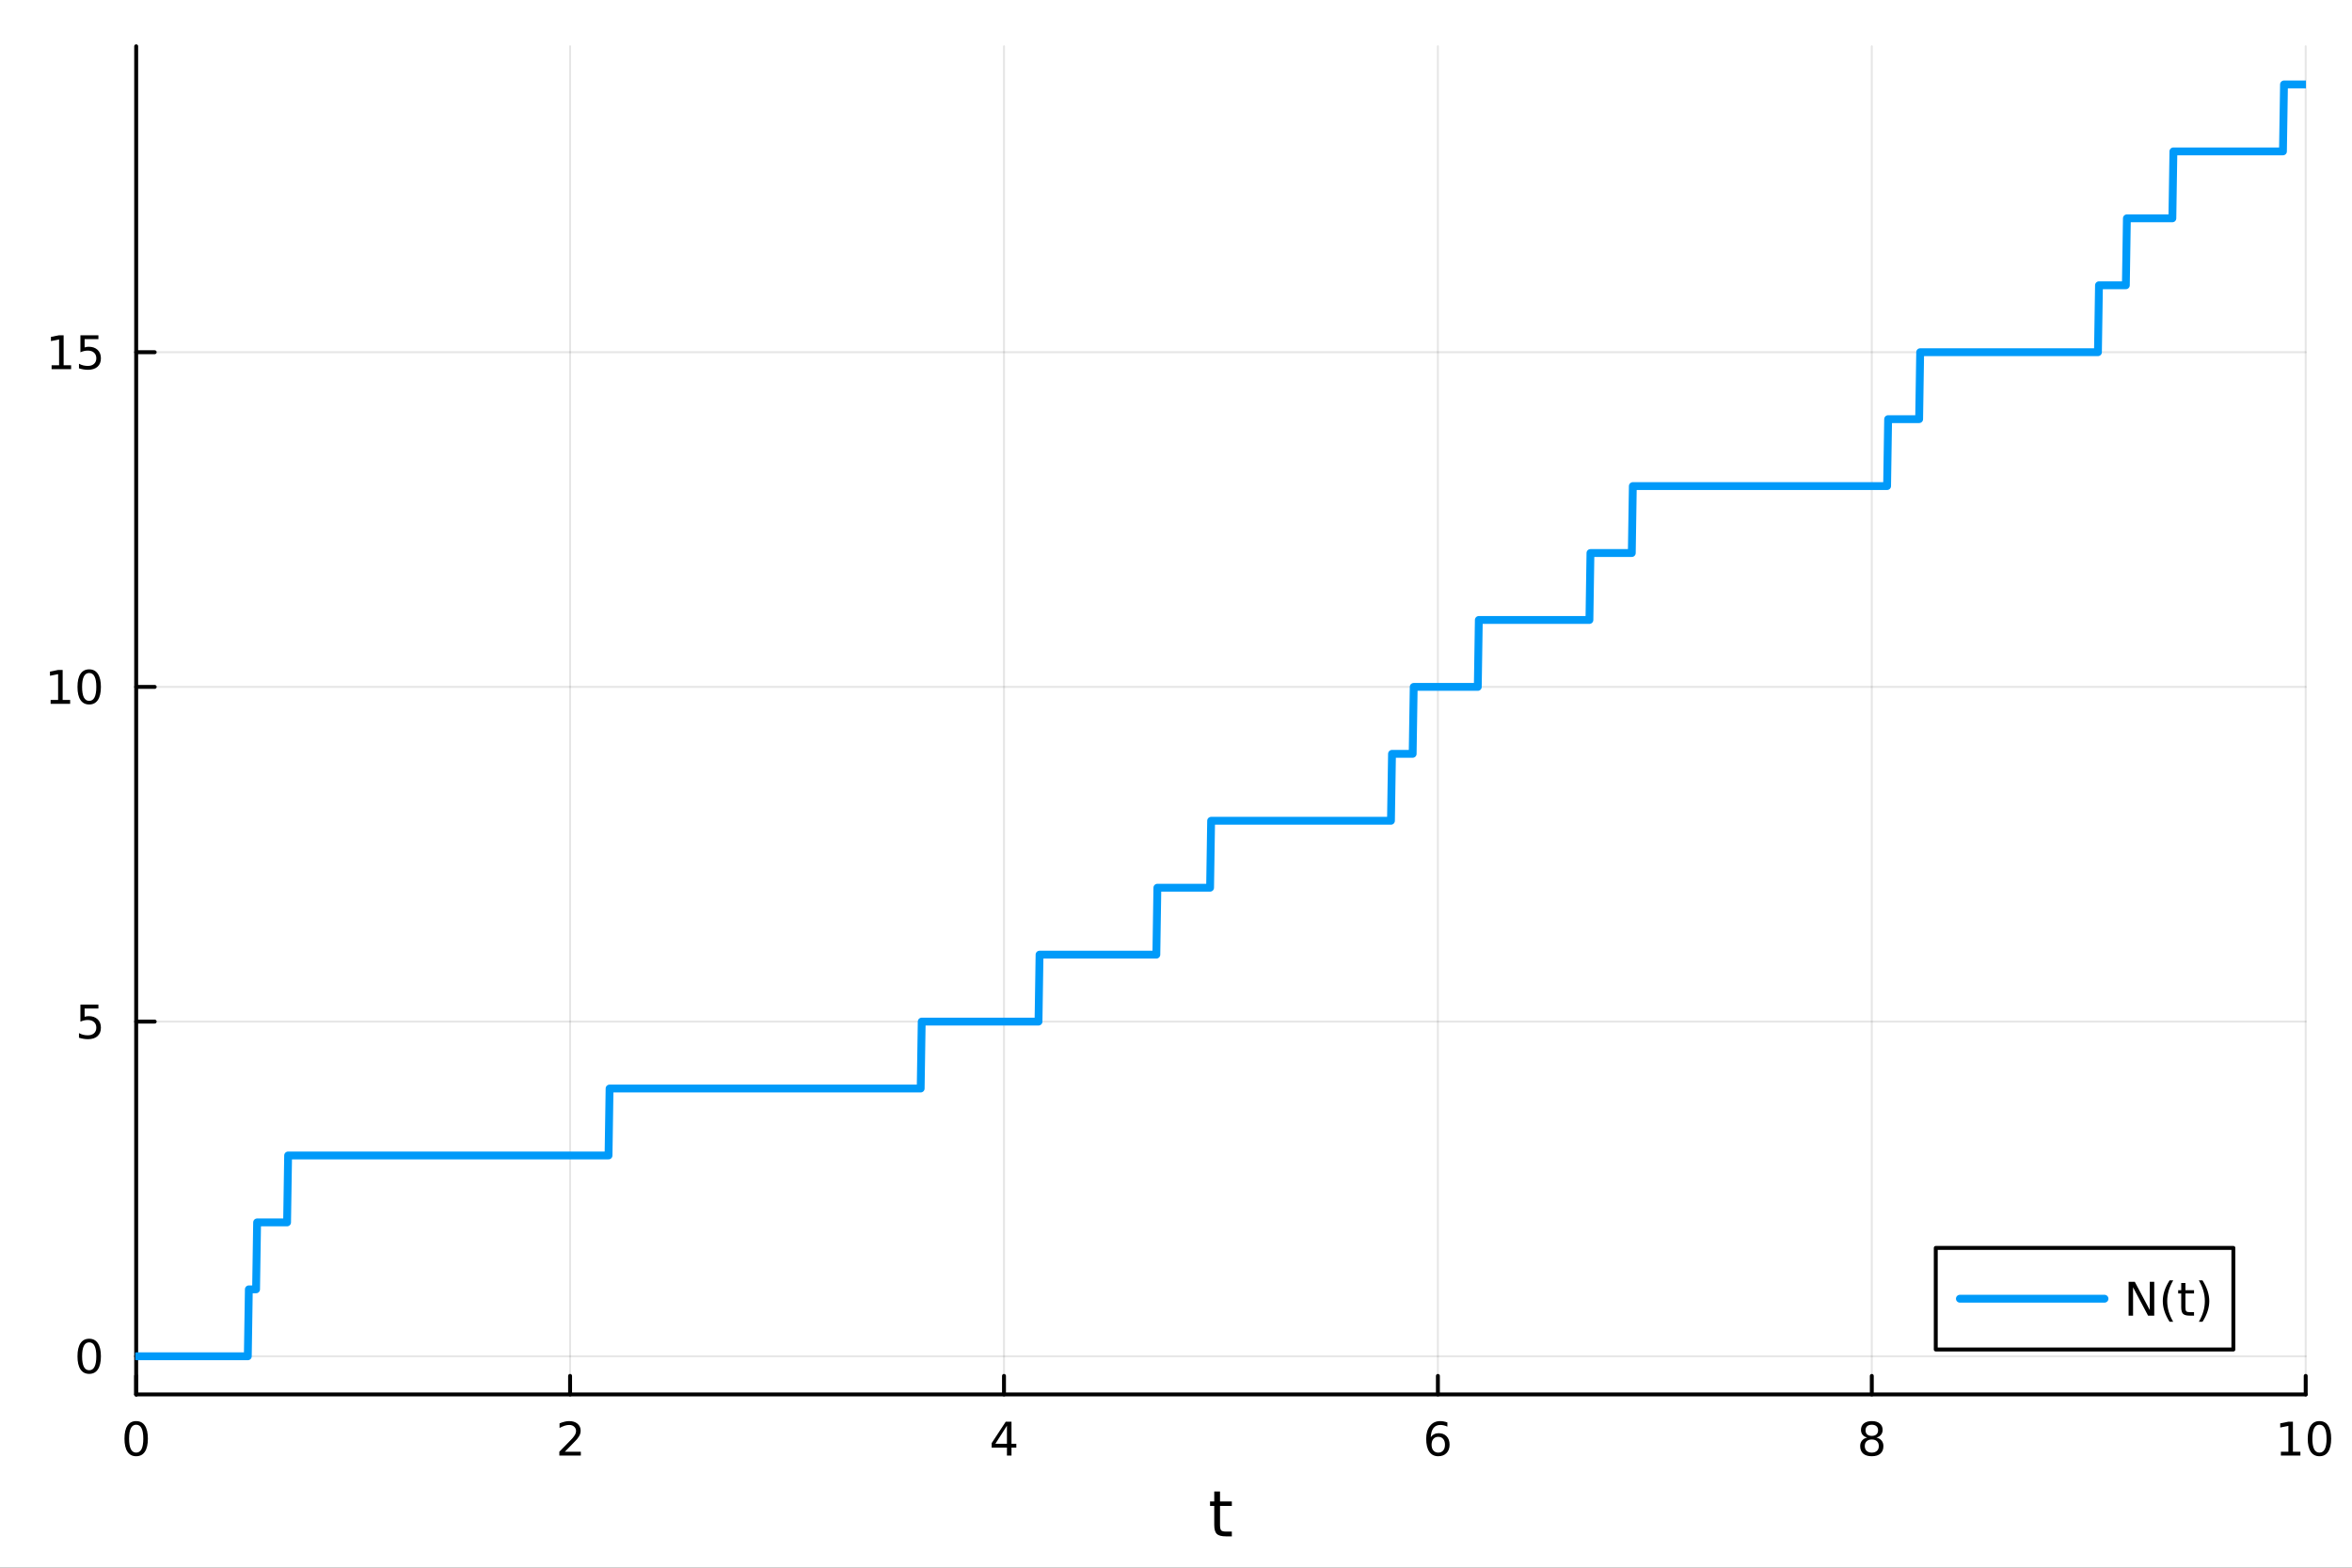 <?xml version="1.0" encoding="utf-8"?>
<svg xmlns="http://www.w3.org/2000/svg" xmlns:xlink="http://www.w3.org/1999/xlink" width="600" height="400" viewBox="0 0 2400 1600">
<rect x="0" y="0" width="2400" height="1600" fill="#333333" stroke="none"/>
<defs>
  <clipPath id="clip640">
    <rect x="0" y="0" width="2400" height="1600"/>
  </clipPath>
</defs>
<path clip-path="url(#clip640)" d="M0 1600 L2400 1600 L2400 0 L0 0  Z" fill="#ffffff" fill-rule="evenodd" fill-opacity="1"/>
<defs>
  <clipPath id="clip641">
    <rect x="480" y="0" width="1681" height="1600"/>
  </clipPath>
</defs>
<path clip-path="url(#clip640)" d="M138.959 1423.18 L2352.76 1423.18 L2352.76 47.244 L138.959 47.244  Z" fill="#ffffff" fill-rule="evenodd" fill-opacity="1"/>
<defs>
  <clipPath id="clip642">
    <rect x="138" y="47" width="2215" height="1377"/>
  </clipPath>
</defs>
<polyline clip-path="url(#clip642)" style="stroke:#000000; stroke-linecap:round; stroke-linejoin:round; stroke-width:2; stroke-opacity:0.1; fill:none" points="138.959,1423.18 138.959,47.244 "/>
<polyline clip-path="url(#clip642)" style="stroke:#000000; stroke-linecap:round; stroke-linejoin:round; stroke-width:2; stroke-opacity:0.1; fill:none" points="581.719,1423.18 581.719,47.244 "/>
<polyline clip-path="url(#clip642)" style="stroke:#000000; stroke-linecap:round; stroke-linejoin:round; stroke-width:2; stroke-opacity:0.1; fill:none" points="1024.48,1423.18 1024.48,47.244 "/>
<polyline clip-path="url(#clip642)" style="stroke:#000000; stroke-linecap:round; stroke-linejoin:round; stroke-width:2; stroke-opacity:0.1; fill:none" points="1467.24,1423.18 1467.24,47.244 "/>
<polyline clip-path="url(#clip642)" style="stroke:#000000; stroke-linecap:round; stroke-linejoin:round; stroke-width:2; stroke-opacity:0.1; fill:none" points="1910,1423.18 1910,47.244 "/>
<polyline clip-path="url(#clip642)" style="stroke:#000000; stroke-linecap:round; stroke-linejoin:round; stroke-width:2; stroke-opacity:0.1; fill:none" points="2352.76,1423.18 2352.76,47.244 "/>
<polyline clip-path="url(#clip642)" style="stroke:#000000; stroke-linecap:round; stroke-linejoin:round; stroke-width:2; stroke-opacity:0.1; fill:none" points="138.959,1384.24 2352.76,1384.24 "/>
<polyline clip-path="url(#clip642)" style="stroke:#000000; stroke-linecap:round; stroke-linejoin:round; stroke-width:2; stroke-opacity:0.1; fill:none" points="138.959,1042.65 2352.76,1042.65 "/>
<polyline clip-path="url(#clip642)" style="stroke:#000000; stroke-linecap:round; stroke-linejoin:round; stroke-width:2; stroke-opacity:0.1; fill:none" points="138.959,701.053 2352.76,701.053 "/>
<polyline clip-path="url(#clip642)" style="stroke:#000000; stroke-linecap:round; stroke-linejoin:round; stroke-width:2; stroke-opacity:0.1; fill:none" points="138.959,359.46 2352.76,359.46 "/>
<polyline clip-path="url(#clip640)" style="stroke:#000000; stroke-linecap:round; stroke-linejoin:round; stroke-width:4; stroke-opacity:1; fill:none" points="138.959,1423.18 2352.76,1423.18 "/>
<polyline clip-path="url(#clip640)" style="stroke:#000000; stroke-linecap:round; stroke-linejoin:round; stroke-width:4; stroke-opacity:1; fill:none" points="138.959,1423.18 138.959,1404.28 "/>
<polyline clip-path="url(#clip640)" style="stroke:#000000; stroke-linecap:round; stroke-linejoin:round; stroke-width:4; stroke-opacity:1; fill:none" points="581.719,1423.18 581.719,1404.28 "/>
<polyline clip-path="url(#clip640)" style="stroke:#000000; stroke-linecap:round; stroke-linejoin:round; stroke-width:4; stroke-opacity:1; fill:none" points="1024.48,1423.18 1024.48,1404.28 "/>
<polyline clip-path="url(#clip640)" style="stroke:#000000; stroke-linecap:round; stroke-linejoin:round; stroke-width:4; stroke-opacity:1; fill:none" points="1467.24,1423.18 1467.24,1404.28 "/>
<polyline clip-path="url(#clip640)" style="stroke:#000000; stroke-linecap:round; stroke-linejoin:round; stroke-width:4; stroke-opacity:1; fill:none" points="1910,1423.18 1910,1404.28 "/>
<polyline clip-path="url(#clip640)" style="stroke:#000000; stroke-linecap:round; stroke-linejoin:round; stroke-width:4; stroke-opacity:1; fill:none" points="2352.76,1423.18 2352.76,1404.28 "/>
<path clip-path="url(#clip640)" d="M138.959 1454.1 Q135.348 1454.1 133.52 1457.66 Q131.714 1461.2 131.714 1468.33 Q131.714 1475.44 133.52 1479.01 Q135.348 1482.55 138.959 1482.55 Q142.594 1482.55 144.399 1479.01 Q146.228 1475.44 146.228 1468.33 Q146.228 1461.2 144.399 1457.66 Q142.594 1454.1 138.959 1454.1 M138.959 1450.39 Q144.77 1450.39 147.825 1455 Q150.904 1459.58 150.904 1468.33 Q150.904 1477.06 147.825 1481.67 Q144.77 1486.25 138.959 1486.25 Q133.149 1486.25 130.071 1481.67 Q127.015 1477.06 127.015 1468.33 Q127.015 1459.58 130.071 1455 Q133.149 1450.39 138.959 1450.39 Z" fill="#000000" fill-rule="nonzero" fill-opacity="1" /><path clip-path="url(#clip640)" d="M576.372 1481.64 L592.691 1481.64 L592.691 1485.58 L570.747 1485.58 L570.747 1481.64 Q573.409 1478.89 577.992 1474.26 Q582.598 1469.61 583.779 1468.27 Q586.024 1465.74 586.904 1464.01 Q587.807 1462.25 587.807 1460.56 Q587.807 1457.8 585.862 1456.07 Q583.941 1454.33 580.839 1454.33 Q578.64 1454.33 576.186 1455.09 Q573.756 1455.86 570.978 1457.41 L570.978 1452.69 Q573.802 1451.55 576.256 1450.97 Q578.709 1450.39 580.747 1450.39 Q586.117 1450.39 589.311 1453.08 Q592.506 1455.77 592.506 1460.26 Q592.506 1462.39 591.696 1464.31 Q590.908 1466.2 588.802 1468.8 Q588.223 1469.47 585.121 1472.69 Q582.02 1475.88 576.372 1481.64 Z" fill="#000000" fill-rule="nonzero" fill-opacity="1" /><path clip-path="url(#clip640)" d="M1027.49 1455.09 L1015.68 1473.54 L1027.49 1473.54 L1027.49 1455.09 M1026.26 1451.02 L1032.14 1451.02 L1032.14 1473.54 L1037.07 1473.54 L1037.07 1477.43 L1032.14 1477.43 L1032.14 1485.58 L1027.49 1485.58 L1027.49 1477.43 L1011.89 1477.43 L1011.89 1472.92 L1026.26 1451.02 Z" fill="#000000" fill-rule="nonzero" fill-opacity="1" /><path clip-path="url(#clip640)" d="M1467.64 1466.44 Q1464.49 1466.44 1462.64 1468.59 Q1460.81 1470.74 1460.81 1474.49 Q1460.81 1478.22 1462.64 1480.39 Q1464.49 1482.55 1467.64 1482.55 Q1470.79 1482.55 1472.62 1480.39 Q1474.47 1478.22 1474.47 1474.49 Q1474.47 1470.74 1472.62 1468.59 Q1470.79 1466.44 1467.64 1466.44 M1476.92 1451.78 L1476.92 1456.04 Q1475.17 1455.21 1473.36 1454.77 Q1471.58 1454.33 1469.82 1454.33 Q1465.19 1454.33 1462.74 1457.45 Q1460.3 1460.58 1459.96 1466.9 Q1461.32 1464.89 1463.38 1463.82 Q1465.44 1462.73 1467.92 1462.73 Q1473.13 1462.73 1476.14 1465.9 Q1479.17 1469.05 1479.17 1474.49 Q1479.17 1479.82 1476.02 1483.03 Q1472.87 1486.25 1467.64 1486.25 Q1461.65 1486.25 1458.48 1481.67 Q1455.3 1477.06 1455.3 1468.33 Q1455.3 1460.14 1459.19 1455.28 Q1463.08 1450.39 1469.63 1450.39 Q1471.39 1450.39 1473.17 1450.74 Q1474.98 1451.09 1476.92 1451.78 Z" fill="#000000" fill-rule="nonzero" fill-opacity="1" /><path clip-path="url(#clip640)" d="M1910 1469.17 Q1906.66 1469.17 1904.74 1470.95 Q1902.84 1472.73 1902.84 1475.86 Q1902.84 1478.98 1904.74 1480.77 Q1906.66 1482.55 1910 1482.55 Q1913.33 1482.55 1915.25 1480.77 Q1917.17 1478.96 1917.17 1475.86 Q1917.17 1472.73 1915.25 1470.95 Q1913.35 1469.17 1910 1469.17 M1905.32 1467.18 Q1902.31 1466.44 1900.62 1464.38 Q1898.96 1462.32 1898.96 1459.35 Q1898.96 1455.21 1901.89 1452.8 Q1904.86 1450.39 1910 1450.39 Q1915.16 1450.39 1918.1 1452.8 Q1921.04 1455.21 1921.04 1459.35 Q1921.04 1462.32 1919.35 1464.38 Q1917.68 1466.44 1914.7 1467.18 Q1918.08 1467.96 1919.95 1470.26 Q1921.85 1472.55 1921.85 1475.86 Q1921.85 1480.88 1918.77 1483.57 Q1915.71 1486.25 1910 1486.25 Q1904.28 1486.25 1901.2 1483.57 Q1898.14 1480.88 1898.14 1475.86 Q1898.14 1472.55 1900.04 1470.26 Q1901.94 1467.96 1905.32 1467.18 M1903.61 1459.79 Q1903.61 1462.48 1905.27 1463.98 Q1906.96 1465.49 1910 1465.49 Q1913.01 1465.49 1914.7 1463.98 Q1916.41 1462.48 1916.41 1459.79 Q1916.41 1457.11 1914.7 1455.6 Q1913.01 1454.1 1910 1454.1 Q1906.96 1454.1 1905.27 1455.6 Q1903.61 1457.11 1903.61 1459.79 Z" fill="#000000" fill-rule="nonzero" fill-opacity="1" /><path clip-path="url(#clip640)" d="M2327.44 1481.64 L2335.08 1481.64 L2335.08 1455.28 L2326.77 1456.95 L2326.77 1452.69 L2335.04 1451.02 L2339.71 1451.02 L2339.71 1481.64 L2347.35 1481.64 L2347.35 1485.58 L2327.44 1485.58 L2327.44 1481.64 Z" fill="#000000" fill-rule="nonzero" fill-opacity="1" /><path clip-path="url(#clip640)" d="M2366.8 1454.1 Q2363.18 1454.1 2361.36 1457.66 Q2359.55 1461.2 2359.55 1468.33 Q2359.55 1475.44 2361.36 1479.01 Q2363.18 1482.55 2366.8 1482.55 Q2370.43 1482.55 2372.23 1479.01 Q2374.06 1475.44 2374.06 1468.33 Q2374.06 1461.2 2372.23 1457.66 Q2370.43 1454.1 2366.8 1454.1 M2366.8 1450.39 Q2372.61 1450.39 2375.66 1455 Q2378.74 1459.58 2378.74 1468.33 Q2378.74 1477.06 2375.66 1481.67 Q2372.61 1486.25 2366.8 1486.25 Q2360.99 1486.25 2357.91 1481.67 Q2354.85 1477.06 2354.85 1468.33 Q2354.85 1459.58 2357.91 1455 Q2360.99 1450.39 2366.8 1450.39 Z" fill="#000000" fill-rule="nonzero" fill-opacity="1" /><path clip-path="url(#clip640)" d="M1244.92 1522.27 L1244.92 1532.4 L1256.98 1532.4 L1256.98 1536.95 L1244.92 1536.95 L1244.92 1556.3 Q1244.92 1560.66 1246.1 1561.9 Q1247.31 1563.14 1250.97 1563.14 L1256.98 1563.14 L1256.98 1568.04 L1250.97 1568.04 Q1244.19 1568.04 1241.61 1565.53 Q1239.03 1562.98 1239.03 1556.3 L1239.03 1536.95 L1234.73 1536.95 L1234.73 1532.4 L1239.03 1532.4 L1239.03 1522.27 L1244.92 1522.27 Z" fill="#000000" fill-rule="nonzero" fill-opacity="1" /><polyline clip-path="url(#clip640)" style="stroke:#000000; stroke-linecap:round; stroke-linejoin:round; stroke-width:4; stroke-opacity:1; fill:none" points="138.959,1423.18 138.959,47.244 "/>
<polyline clip-path="url(#clip640)" style="stroke:#000000; stroke-linecap:round; stroke-linejoin:round; stroke-width:4; stroke-opacity:1; fill:none" points="138.959,1384.24 157.857,1384.24 "/>
<polyline clip-path="url(#clip640)" style="stroke:#000000; stroke-linecap:round; stroke-linejoin:round; stroke-width:4; stroke-opacity:1; fill:none" points="138.959,1042.65 157.857,1042.65 "/>
<polyline clip-path="url(#clip640)" style="stroke:#000000; stroke-linecap:round; stroke-linejoin:round; stroke-width:4; stroke-opacity:1; fill:none" points="138.959,701.053 157.857,701.053 "/>
<polyline clip-path="url(#clip640)" style="stroke:#000000; stroke-linecap:round; stroke-linejoin:round; stroke-width:4; stroke-opacity:1; fill:none" points="138.959,359.46 157.857,359.46 "/>
<path clip-path="url(#clip640)" d="M91.015 1370.04 Q87.404 1370.04 85.575 1373.6 Q83.77 1377.14 83.77 1384.27 Q83.77 1391.38 85.575 1394.94 Q87.404 1398.49 91.015 1398.49 Q94.649 1398.49 96.455 1394.94 Q98.284 1391.38 98.284 1384.27 Q98.284 1377.14 96.455 1373.6 Q94.649 1370.04 91.015 1370.04 M91.015 1366.33 Q96.825 1366.33 99.881 1370.94 Q102.959 1375.52 102.959 1384.27 Q102.959 1393 99.881 1397.61 Q96.825 1402.19 91.015 1402.19 Q85.205 1402.19 82.126 1397.61 Q79.071 1393 79.071 1384.27 Q79.071 1375.52 82.126 1370.94 Q85.205 1366.33 91.015 1366.33 Z" fill="#000000" fill-rule="nonzero" fill-opacity="1" /><path clip-path="url(#clip640)" d="M82.057 1025.37 L100.413 1025.37 L100.413 1029.3 L86.339 1029.3 L86.339 1037.77 Q87.358 1037.43 88.376 1037.26 Q89.395 1037.08 90.413 1037.08 Q96.2 1037.08 99.58 1040.25 Q102.959 1043.42 102.959 1048.84 Q102.959 1054.42 99.487 1057.52 Q96.015 1060.6 89.696 1060.6 Q87.52 1060.6 85.251 1060.23 Q83.006 1059.86 80.598 1059.12 L80.598 1054.42 Q82.682 1055.55 84.904 1056.11 Q87.126 1056.66 89.603 1056.66 Q93.608 1056.66 95.946 1054.56 Q98.284 1052.45 98.284 1048.84 Q98.284 1045.23 95.946 1043.12 Q93.608 1041.01 89.603 1041.01 Q87.728 1041.01 85.853 1041.43 Q84.001 1041.85 82.057 1042.73 L82.057 1025.37 Z" fill="#000000" fill-rule="nonzero" fill-opacity="1" /><path clip-path="url(#clip640)" d="M51.663 714.398 L59.302 714.398 L59.302 688.032 L50.992 689.699 L50.992 685.439 L59.256 683.773 L63.932 683.773 L63.932 714.398 L71.571 714.398 L71.571 718.333 L51.663 718.333 L51.663 714.398 Z" fill="#000000" fill-rule="nonzero" fill-opacity="1" /><path clip-path="url(#clip640)" d="M91.015 686.851 Q87.404 686.851 85.575 690.416 Q83.77 693.958 83.77 701.087 Q83.77 708.194 85.575 711.759 Q87.404 715.3 91.015 715.3 Q94.649 715.3 96.455 711.759 Q98.284 708.194 98.284 701.087 Q98.284 693.958 96.455 690.416 Q94.649 686.851 91.015 686.851 M91.015 683.148 Q96.825 683.148 99.881 687.754 Q102.959 692.337 102.959 701.087 Q102.959 709.814 99.881 714.421 Q96.825 719.004 91.015 719.004 Q85.205 719.004 82.126 714.421 Q79.071 709.814 79.071 701.087 Q79.071 692.337 82.126 687.754 Q85.205 683.148 91.015 683.148 Z" fill="#000000" fill-rule="nonzero" fill-opacity="1" /><path clip-path="url(#clip640)" d="M52.659 372.805 L60.298 372.805 L60.298 346.439 L51.987 348.106 L51.987 343.847 L60.251 342.18 L64.927 342.18 L64.927 372.805 L72.566 372.805 L72.566 376.74 L52.659 376.74 L52.659 372.805 Z" fill="#000000" fill-rule="nonzero" fill-opacity="1" /><path clip-path="url(#clip640)" d="M82.057 342.18 L100.413 342.18 L100.413 346.115 L86.339 346.115 L86.339 354.587 Q87.358 354.24 88.376 354.078 Q89.395 353.893 90.413 353.893 Q96.2 353.893 99.58 357.064 Q102.959 360.235 102.959 365.652 Q102.959 371.231 99.487 374.333 Q96.015 377.411 89.696 377.411 Q87.52 377.411 85.251 377.041 Q83.006 376.67 80.598 375.93 L80.598 371.231 Q82.682 372.365 84.904 372.92 Q87.126 373.476 89.603 373.476 Q93.608 373.476 95.946 371.37 Q98.284 369.263 98.284 365.652 Q98.284 362.041 95.946 359.934 Q93.608 357.828 89.603 357.828 Q87.728 357.828 85.853 358.245 Q84.001 358.661 82.057 359.541 L82.057 342.18 Z" fill="#000000" fill-rule="nonzero" fill-opacity="1" /><polyline clip-path="url(#clip642)" style="stroke:#009af9; stroke-linecap:round; stroke-linejoin:round; stroke-width:8; stroke-opacity:1; fill:none" points="138.959,1384.24 140.014,1384.24 141.069,1384.24 142.124,1384.24 143.178,1384.24 144.233,1384.24 145.288,1384.24 146.342,1384.24 147.397,1384.24 148.452,1384.24 149.506,1384.24 150.561,1384.24 151.616,1384.24 152.67,1384.24 153.725,1384.24 154.78,1384.24 155.834,1384.24 156.889,1384.24 157.944,1384.24 158.999,1384.24 160.053,1384.24 161.108,1384.24 162.163,1384.24 163.217,1384.24 164.272,1384.24 165.327,1384.24 166.381,1384.24 167.436,1384.24 168.491,1384.24 169.545,1384.24 170.6,1384.24 171.655,1384.24 172.71,1384.24 173.764,1384.24 174.819,1384.24 175.874,1384.24 176.928,1384.24 177.983,1384.24 179.038,1384.24 180.092,1384.24 181.147,1384.24 182.202,1384.24 183.256,1384.24 184.311,1384.24 185.366,1384.24 186.421,1384.24 187.475,1384.24 188.53,1384.24 189.585,1384.24 190.639,1384.24 191.694,1384.24 192.749,1384.24 193.803,1384.24 194.858,1384.24 195.913,1384.24 196.967,1384.24 198.022,1384.24 199.077,1384.24 200.132,1384.24 201.186,1384.24 202.241,1384.24 203.296,1384.24 204.35,1384.24 205.405,1384.24 206.46,1384.24 207.514,1384.24 208.569,1384.24 209.624,1384.24 210.678,1384.24 211.733,1384.24 212.788,1384.24 213.843,1384.24 214.897,1384.24 215.952,1384.24 217.007,1384.24 218.061,1384.24 219.116,1384.24 220.171,1384.24 221.225,1384.24 222.28,1384.24 223.335,1384.24 224.389,1384.24 225.444,1384.24 226.499,1384.24 227.553,1384.24 228.608,1384.24 229.663,1384.24 230.718,1384.24 231.772,1384.24 232.827,1384.24 233.882,1384.24 234.936,1384.24 235.991,1384.24 237.046,1384.24 238.1,1384.24 239.155,1384.24 240.21,1384.24 241.264,1384.24 242.319,1384.24 243.374,1384.24 244.429,1384.24 245.483,1384.24 246.538,1384.24 247.593,1384.24 248.647,1384.24 249.702,1384.24 250.757,1384.24 251.811,1384.24 252.866,1384.24 253.921,1315.92 254.975,1315.92 256.03,1315.92 257.085,1315.92 258.14,1315.92 259.194,1315.92 260.249,1315.92 261.304,1315.92 262.358,1247.6 263.413,1247.6 264.468,1247.6 265.522,1247.6 266.577,1247.6 267.632,1247.6 268.686,1247.6 269.741,1247.6 270.796,1247.6 271.851,1247.6 272.905,1247.6 273.96,1247.6 275.015,1247.6 276.069,1247.6 277.124,1247.6 278.179,1247.6 279.233,1247.6 280.288,1247.6 281.343,1247.6 282.397,1247.6 283.452,1247.6 284.507,1247.6 285.561,1247.6 286.616,1247.6 287.671,1247.6 288.726,1247.6 289.78,1247.6 290.835,1247.6 291.89,1247.6 292.944,1247.6 293.999,1179.28 295.054,1179.28 296.108,1179.28 297.163,1179.28 298.218,1179.28 299.272,1179.28 300.327,1179.28 301.382,1179.28 302.437,1179.28 303.491,1179.28 304.546,1179.28 305.601,1179.28 306.655,1179.28 307.71,1179.28 308.765,1179.28 309.819,1179.28 310.874,1179.28 311.929,1179.28 312.983,1179.28 314.038,1179.28 315.093,1179.28 316.148,1179.28 317.202,1179.28 318.257,1179.28 319.312,1179.28 320.366,1179.28 321.421,1179.28 322.476,1179.28 323.53,1179.28 324.585,1179.28 325.64,1179.28 326.694,1179.28 327.749,1179.28 328.804,1179.28 329.859,1179.28 330.913,1179.28 331.968,1179.28 333.023,1179.28 334.077,1179.28 335.132,1179.28 336.187,1179.28 337.241,1179.28 338.296,1179.28 339.351,1179.28 340.405,1179.28 341.46,1179.28 342.515,1179.28 343.569,1179.28 344.624,1179.28 345.679,1179.28 346.734,1179.28 347.788,1179.28 348.843,1179.28 349.898,1179.28 350.952,1179.28 352.007,1179.28 353.062,1179.28 354.116,1179.28 355.171,1179.28 356.226,1179.28 357.28,1179.28 358.335,1179.28 359.39,1179.28 360.445,1179.28 361.499,1179.28 362.554,1179.28 363.609,1179.28 364.663,1179.28 365.718,1179.28 366.773,1179.28 367.827,1179.28 368.882,1179.28 369.937,1179.28 370.991,1179.28 372.046,1179.28 373.101,1179.28 374.156,1179.28 375.21,1179.28 376.265,1179.28 377.32,1179.28 378.374,1179.28 379.429,1179.28 380.484,1179.28 381.538,1179.28 382.593,1179.28 383.648,1179.28 384.702,1179.28 385.757,1179.28 386.812,1179.28 387.867,1179.28 388.921,1179.28 389.976,1179.28 391.031,1179.28 392.085,1179.28 393.14,1179.28 394.195,1179.28 395.249,1179.28 396.304,1179.28 397.359,1179.28 398.413,1179.28 399.468,1179.28 400.523,1179.28 401.578,1179.28 402.632,1179.28 403.687,1179.28 404.742,1179.28 405.796,1179.28 406.851,1179.28 407.906,1179.28 408.96,1179.28 410.015,1179.28 411.07,1179.28 412.124,1179.28 413.179,1179.28 414.234,1179.28 415.288,1179.28 416.343,1179.28 417.398,1179.28 418.453,1179.28 419.507,1179.28 420.562,1179.28 421.617,1179.28 422.671,1179.28 423.726,1179.28 424.781,1179.28 425.835,1179.28 426.89,1179.28 427.945,1179.28 428.999,1179.28 430.054,1179.28 431.109,1179.28 432.164,1179.28 433.218,1179.28 434.273,1179.28 435.328,1179.28 436.382,1179.28 437.437,1179.28 438.492,1179.28 439.546,1179.28 440.601,1179.28 441.656,1179.28 442.71,1179.28 443.765,1179.28 444.82,1179.28 445.875,1179.28 446.929,1179.28 447.984,1179.28 449.039,1179.28 450.093,1179.28 451.148,1179.28 452.203,1179.28 453.257,1179.28 454.312,1179.28 455.367,1179.28 456.421,1179.28 457.476,1179.28 458.531,1179.28 459.586,1179.28 460.64,1179.28 461.695,1179.28 462.75,1179.28 463.804,1179.28 464.859,1179.28 465.914,1179.28 466.968,1179.28 468.023,1179.28 469.078,1179.28 470.132,1179.28 471.187,1179.28 472.242,1179.28 473.296,1179.28 474.351,1179.28 475.406,1179.28 476.461,1179.28 477.515,1179.28 478.57,1179.28 479.625,1179.28 480.679,1179.28 481.734,1179.28 482.789,1179.28 483.843,1179.28 484.898,1179.28 485.953,1179.28 487.007,1179.28 488.062,1179.28 489.117,1179.28 490.172,1179.28 491.226,1179.28 492.281,1179.28 493.336,1179.28 494.39,1179.28 495.445,1179.28 496.5,1179.28 497.554,1179.28 498.609,1179.28 499.664,1179.28 500.718,1179.28 501.773,1179.28 502.828,1179.28 503.883,1179.28 504.937,1179.28 505.992,1179.28 507.047,1179.28 508.101,1179.28 509.156,1179.28 510.211,1179.28 511.265,1179.28 512.32,1179.28 513.375,1179.28 514.429,1179.28 515.484,1179.28 516.539,1179.28 517.594,1179.28 518.648,1179.28 519.703,1179.28 520.758,1179.28 521.812,1179.28 522.867,1179.28 523.922,1179.28 524.976,1179.28 526.031,1179.28 527.086,1179.28 528.14,1179.28 529.195,1179.28 530.25,1179.28 531.305,1179.28 532.359,1179.28 533.414,1179.28 534.469,1179.28 535.523,1179.28 536.578,1179.28 537.633,1179.28 538.687,1179.28 539.742,1179.28 540.797,1179.28 541.851,1179.28 542.906,1179.28 543.961,1179.28 545.015,1179.28 546.07,1179.28 547.125,1179.28 548.18,1179.28 549.234,1179.28 550.289,1179.28 551.344,1179.28 552.398,1179.28 553.453,1179.28 554.508,1179.28 555.562,1179.28 556.617,1179.28 557.672,1179.28 558.726,1179.28 559.781,1179.28 560.836,1179.28 561.891,1179.28 562.945,1179.28 564,1179.28 565.055,1179.28 566.109,1179.28 567.164,1179.28 568.219,1179.28 569.273,1179.28 570.328,1179.28 571.383,1179.28 572.437,1179.28 573.492,1179.28 574.547,1179.28 575.602,1179.28 576.656,1179.28 577.711,1179.28 578.766,1179.28 579.82,1179.28 580.875,1179.28 581.93,1179.28 582.984,1179.28 584.039,1179.28 585.094,1179.28 586.148,1179.28 587.203,1179.28 588.258,1179.28 589.313,1179.28 590.367,1179.28 591.422,1179.28 592.477,1179.28 593.531,1179.28 594.586,1179.28 595.641,1179.28 596.695,1179.28 597.75,1179.28 598.805,1179.28 599.859,1179.28 600.914,1179.28 601.969,1179.28 603.023,1179.28 604.078,1179.28 605.133,1179.28 606.188,1179.28 607.242,1179.28 608.297,1179.28 609.352,1179.28 610.406,1179.28 611.461,1179.28 612.516,1179.28 613.57,1179.28 614.625,1179.28 615.68,1179.28 616.734,1179.28 617.789,1179.28 618.844,1179.28 619.899,1179.28 620.953,1179.28 622.008,1110.96 623.063,1110.96 624.117,1110.96 625.172,1110.96 626.227,1110.96 627.281,1110.96 628.336,1110.96 629.391,1110.96 630.445,1110.96 631.5,1110.96 632.555,1110.96 633.61,1110.96 634.664,1110.96 635.719,1110.96 636.774,1110.96 637.828,1110.96 638.883,1110.96 639.938,1110.96 640.992,1110.96 642.047,1110.96 643.102,1110.96 644.156,1110.96 645.211,1110.96 646.266,1110.96 647.321,1110.96 648.375,1110.96 649.43,1110.96 650.485,1110.96 651.539,1110.96 652.594,1110.96 653.649,1110.96 654.703,1110.96 655.758,1110.96 656.813,1110.96 657.867,1110.96 658.922,1110.96 659.977,1110.96 661.031,1110.96 662.086,1110.96 663.141,1110.96 664.196,1110.96 665.25,1110.96 666.305,1110.96 667.36,1110.96 668.414,1110.96 669.469,1110.96 670.524,1110.96 671.578,1110.96 672.633,1110.96 673.688,1110.96 674.742,1110.96 675.797,1110.96 676.852,1110.96 677.907,1110.96 678.961,1110.96 680.016,1110.96 681.071,1110.96 682.125,1110.96 683.18,1110.96 684.235,1110.96 685.289,1110.96 686.344,1110.96 687.399,1110.96 688.453,1110.96 689.508,1110.96 690.563,1110.96 691.618,1110.96 692.672,1110.96 693.727,1110.96 694.782,1110.96 695.836,1110.96 696.891,1110.96 697.946,1110.96 699,1110.96 700.055,1110.96 701.11,1110.96 702.164,1110.96 703.219,1110.96 704.274,1110.96 705.329,1110.96 706.383,1110.96 707.438,1110.96 708.493,1110.96 709.547,1110.96 710.602,1110.96 711.657,1110.96 712.711,1110.96 713.766,1110.96 714.821,1110.96 715.875,1110.96 716.93,1110.96 717.985,1110.96 719.04,1110.96 720.094,1110.96 721.149,1110.96 722.204,1110.96 723.258,1110.96 724.313,1110.96 725.368,1110.96 726.422,1110.96 727.477,1110.96 728.532,1110.96 729.586,1110.96 730.641,1110.96 731.696,1110.96 732.75,1110.96 733.805,1110.96 734.86,1110.96 735.915,1110.96 736.969,1110.96 738.024,1110.96 739.079,1110.96 740.133,1110.96 741.188,1110.96 742.243,1110.96 743.297,1110.96 744.352,1110.96 745.407,1110.96 746.461,1110.96 747.516,1110.96 748.571,1110.96 749.626,1110.96 750.68,1110.96 751.735,1110.96 752.79,1110.96 753.844,1110.96 754.899,1110.96 755.954,1110.96 757.008,1110.96 758.063,1110.96 759.118,1110.96 760.172,1110.96 761.227,1110.96 762.282,1110.96 763.337,1110.96 764.391,1110.96 765.446,1110.96 766.501,1110.96 767.555,1110.96 768.61,1110.96 769.665,1110.96 770.719,1110.96 771.774,1110.96 772.829,1110.96 773.883,1110.96 774.938,1110.96 775.993,1110.96 777.048,1110.96 778.102,1110.96 779.157,1110.96 780.212,1110.96 781.266,1110.96 782.321,1110.96 783.376,1110.96 784.43,1110.96 785.485,1110.96 786.54,1110.96 787.594,1110.96 788.649,1110.96 789.704,1110.96 790.758,1110.96 791.813,1110.96 792.868,1110.96 793.923,1110.96 794.977,1110.96 796.032,1110.96 797.087,1110.96 798.141,1110.96 799.196,1110.96 800.251,1110.96 801.305,1110.96 802.36,1110.96 803.415,1110.96 804.469,1110.96 805.524,1110.96 806.579,1110.96 807.634,1110.96 808.688,1110.96 809.743,1110.96 810.798,1110.96 811.852,1110.96 812.907,1110.96 813.962,1110.96 815.016,1110.96 816.071,1110.96 817.126,1110.96 818.18,1110.96 819.235,1110.96 820.29,1110.96 821.345,1110.96 822.399,1110.96 823.454,1110.96 824.509,1110.96 825.563,1110.96 826.618,1110.96 827.673,1110.96 828.727,1110.96 829.782,1110.96 830.837,1110.96 831.891,1110.96 832.946,1110.96 834.001,1110.96 835.056,1110.96 836.11,1110.96 837.165,1110.96 838.22,1110.96 839.274,1110.96 840.329,1110.96 841.384,1110.96 842.438,1110.96 843.493,1110.96 844.548,1110.96 845.602,1110.96 846.657,1110.96 847.712,1110.96 848.767,1110.96 849.821,1110.96 850.876,1110.96 851.931,1110.96 852.985,1110.96 854.04,1110.96 855.095,1110.96 856.149,1110.96 857.204,1110.96 858.259,1110.96 859.313,1110.96 860.368,1110.96 861.423,1110.96 862.477,1110.96 863.532,1110.96 864.587,1110.96 865.642,1110.96 866.696,1110.96 867.751,1110.96 868.806,1110.96 869.86,1110.96 870.915,1110.96 871.97,1110.96 873.024,1110.96 874.079,1110.96 875.134,1110.96 876.188,1110.96 877.243,1110.96 878.298,1110.96 879.353,1110.96 880.407,1110.96 881.462,1110.96 882.517,1110.96 883.571,1110.96 884.626,1110.96 885.681,1110.96 886.735,1110.96 887.79,1110.96 888.845,1110.96 889.899,1110.96 890.954,1110.96 892.009,1110.96 893.064,1110.96 894.118,1110.96 895.173,1110.96 896.228,1110.96 897.282,1110.96 898.337,1110.96 899.392,1110.96 900.446,1110.96 901.501,1110.96 902.556,1110.96 903.61,1110.96 904.665,1110.96 905.72,1110.96 906.775,1110.96 907.829,1110.96 908.884,1110.96 909.939,1110.96 910.993,1110.96 912.048,1110.96 913.103,1110.96 914.157,1110.96 915.212,1110.96 916.267,1110.96 917.321,1110.96 918.376,1110.96 919.431,1110.96 920.485,1110.96 921.54,1110.96 922.595,1110.96 923.65,1110.96 924.704,1110.96 925.759,1110.96 926.814,1110.96 927.868,1110.96 928.923,1110.96 929.978,1110.96 931.032,1110.96 932.087,1110.96 933.142,1110.96 934.196,1110.96 935.251,1110.96 936.306,1110.96 937.361,1110.96 938.415,1110.96 939.47,1110.96 940.525,1042.65 941.579,1042.65 942.634,1042.65 943.689,1042.65 944.743,1042.65 945.798,1042.65 946.853,1042.65 947.907,1042.65 948.962,1042.65 950.017,1042.65 951.072,1042.65 952.126,1042.65 953.181,1042.65 954.236,1042.65 955.29,1042.65 956.345,1042.65 957.4,1042.65 958.454,1042.65 959.509,1042.65 960.564,1042.65 961.618,1042.65 962.673,1042.65 963.728,1042.65 964.783,1042.65 965.837,1042.65 966.892,1042.65 967.947,1042.65 969.001,1042.65 970.056,1042.65 971.111,1042.65 972.165,1042.65 973.22,1042.65 974.275,1042.65 975.329,1042.65 976.384,1042.65 977.439,1042.65 978.493,1042.65 979.548,1042.65 980.603,1042.65 981.658,1042.65 982.712,1042.65 983.767,1042.65 984.822,1042.65 985.876,1042.65 986.931,1042.65 987.986,1042.65 989.04,1042.65 990.095,1042.65 991.15,1042.65 992.204,1042.65 993.259,1042.65 994.314,1042.65 995.369,1042.65 996.423,1042.65 997.478,1042.65 998.533,1042.65 999.587,1042.65 1000.64,1042.65 1001.7,1042.65 1002.75,1042.65 1003.81,1042.65 1004.86,1042.65 1005.92,1042.65 1006.97,1042.65 1008.02,1042.65 1009.08,1042.65 1010.13,1042.65 1011.19,1042.65 1012.24,1042.65 1013.3,1042.65 1014.35,1042.65 1015.41,1042.65 1016.46,1042.65 1017.52,1042.65 1018.57,1042.65 1019.63,1042.65 1020.68,1042.65 1021.74,1042.65 1022.79,1042.65 1023.85,1042.65 1024.9,1042.65 1025.95,1042.65 1027.01,1042.65 1028.06,1042.65 1029.12,1042.65 1030.17,1042.65 1031.23,1042.65 1032.28,1042.65 1033.34,1042.65 1034.39,1042.65 1035.45,1042.65 1036.5,1042.65 1037.56,1042.65 1038.61,1042.65 1039.67,1042.65 1040.72,1042.65 1041.77,1042.65 1042.83,1042.65 1043.88,1042.65 1044.94,1042.65 1045.99,1042.65 1047.05,1042.65 1048.1,1042.65 1049.16,1042.65 1050.21,1042.65 1051.27,1042.65 1052.32,1042.65 1053.38,1042.65 1054.43,1042.65 1055.49,1042.65 1056.54,1042.65 1057.6,1042.65 1058.65,1042.65 1059.7,1042.65 1060.76,974.327 1061.81,974.327 1062.87,974.327 1063.92,974.327 1064.98,974.327 1066.03,974.327 1067.09,974.327 1068.14,974.327 1069.2,974.327 1070.25,974.327 1071.31,974.327 1072.36,974.327 1073.42,974.327 1074.47,974.327 1075.53,974.327 1076.58,974.327 1077.63,974.327 1078.69,974.327 1079.74,974.327 1080.8,974.327 1081.85,974.327 1082.91,974.327 1083.96,974.327 1085.02,974.327 1086.07,974.327 1087.13,974.327 1088.18,974.327 1089.24,974.327 1090.29,974.327 1091.35,974.327 1092.4,974.327 1093.45,974.327 1094.51,974.327 1095.56,974.327 1096.62,974.327 1097.67,974.327 1098.73,974.327 1099.78,974.327 1100.84,974.327 1101.89,974.327 1102.95,974.327 1104,974.327 1105.06,974.327 1106.11,974.327 1107.17,974.327 1108.22,974.327 1109.28,974.327 1110.33,974.327 1111.38,974.327 1112.44,974.327 1113.49,974.327 1114.55,974.327 1115.6,974.327 1116.66,974.327 1117.71,974.327 1118.77,974.327 1119.82,974.327 1120.88,974.327 1121.93,974.327 1122.99,974.327 1124.04,974.327 1125.1,974.327 1126.15,974.327 1127.2,974.327 1128.26,974.327 1129.31,974.327 1130.37,974.327 1131.42,974.327 1132.48,974.327 1133.53,974.327 1134.59,974.327 1135.64,974.327 1136.7,974.327 1137.75,974.327 1138.81,974.327 1139.86,974.327 1140.92,974.327 1141.97,974.327 1143.03,974.327 1144.08,974.327 1145.13,974.327 1146.19,974.327 1147.24,974.327 1148.3,974.327 1149.35,974.327 1150.41,974.327 1151.46,974.327 1152.52,974.327 1153.57,974.327 1154.63,974.327 1155.68,974.327 1156.74,974.327 1157.79,974.327 1158.85,974.327 1159.9,974.327 1160.96,974.327 1162.01,974.327 1163.06,974.327 1164.12,974.327 1165.17,974.327 1166.23,974.327 1167.28,974.327 1168.34,974.327 1169.39,974.327 1170.45,974.327 1171.5,974.327 1172.56,974.327 1173.61,974.327 1174.67,974.327 1175.72,974.327 1176.78,974.327 1177.83,974.327 1178.88,974.327 1179.94,974.327 1180.99,906.008 1182.05,906.008 1183.1,906.008 1184.16,906.008 1185.21,906.008 1186.27,906.008 1187.32,906.008 1188.38,906.008 1189.43,906.008 1190.49,906.008 1191.54,906.008 1192.6,906.008 1193.65,906.008 1194.71,906.008 1195.76,906.008 1196.81,906.008 1197.87,906.008 1198.92,906.008 1199.98,906.008 1201.03,906.008 1202.09,906.008 1203.14,906.008 1204.2,906.008 1205.25,906.008 1206.31,906.008 1207.36,906.008 1208.42,906.008 1209.47,906.008 1210.53,906.008 1211.58,906.008 1212.63,906.008 1213.69,906.008 1214.74,906.008 1215.8,906.008 1216.85,906.008 1217.91,906.008 1218.96,906.008 1220.02,906.008 1221.07,906.008 1222.13,906.008 1223.18,906.008 1224.24,906.008 1225.29,906.008 1226.35,906.008 1227.4,906.008 1228.46,906.008 1229.51,906.008 1230.56,906.008 1231.62,906.008 1232.67,906.008 1233.73,906.008 1234.78,906.008 1235.84,837.69 1236.89,837.69 1237.95,837.69 1239,837.69 1240.06,837.69 1241.11,837.69 1242.17,837.69 1243.22,837.69 1244.28,837.69 1245.33,837.69 1246.39,837.69 1247.44,837.69 1248.49,837.69 1249.55,837.69 1250.6,837.69 1251.66,837.69 1252.71,837.69 1253.77,837.69 1254.82,837.69 1255.88,837.69 1256.93,837.69 1257.99,837.69 1259.04,837.69 1260.1,837.69 1261.15,837.69 1262.21,837.69 1263.26,837.69 1264.31,837.69 1265.37,837.69 1266.42,837.69 1267.48,837.69 1268.53,837.69 1269.59,837.69 1270.64,837.69 1271.7,837.69 1272.75,837.69 1273.81,837.69 1274.86,837.69 1275.92,837.69 1276.97,837.69 1278.03,837.69 1279.08,837.69 1280.14,837.69 1281.19,837.69 1282.24,837.69 1283.3,837.69 1284.35,837.69 1285.41,837.69 1286.46,837.69 1287.52,837.69 1288.57,837.69 1289.63,837.69 1290.68,837.69 1291.74,837.69 1292.79,837.69 1293.85,837.69 1294.9,837.69 1295.96,837.69 1297.01,837.69 1298.06,837.69 1299.12,837.69 1300.17,837.69 1301.23,837.69 1302.28,837.69 1303.34,837.69 1304.39,837.69 1305.45,837.69 1306.5,837.69 1307.56,837.69 1308.61,837.69 1309.67,837.69 1310.72,837.69 1311.78,837.69 1312.83,837.69 1313.89,837.69 1314.94,837.69 1315.99,837.69 1317.05,837.69 1318.1,837.69 1319.16,837.69 1320.21,837.69 1321.27,837.69 1322.32,837.69 1323.38,837.69 1324.43,837.69 1325.49,837.69 1326.54,837.69 1327.6,837.69 1328.65,837.69 1329.71,837.69 1330.76,837.69 1331.81,837.69 1332.87,837.69 1333.92,837.69 1334.98,837.69 1336.03,837.69 1337.09,837.69 1338.14,837.69 1339.2,837.69 1340.25,837.69 1341.31,837.69 1342.36,837.69 1343.42,837.69 1344.47,837.69 1345.53,837.69 1346.58,837.69 1347.64,837.69 1348.69,837.69 1349.74,837.69 1350.8,837.69 1351.85,837.69 1352.91,837.69 1353.96,837.69 1355.02,837.69 1356.07,837.69 1357.13,837.69 1358.18,837.69 1359.24,837.69 1360.29,837.69 1361.35,837.69 1362.4,837.69 1363.46,837.69 1364.51,837.69 1365.57,837.69 1366.62,837.69 1367.67,837.69 1368.73,837.69 1369.78,837.69 1370.84,837.69 1371.89,837.69 1372.95,837.69 1374,837.69 1375.06,837.69 1376.11,837.69 1377.17,837.69 1378.22,837.69 1379.28,837.69 1380.33,837.69 1381.39,837.69 1382.44,837.69 1383.49,837.69 1384.55,837.69 1385.6,837.69 1386.66,837.69 1387.71,837.69 1388.77,837.69 1389.82,837.69 1390.88,837.69 1391.93,837.69 1392.99,837.69 1394.04,837.69 1395.1,837.69 1396.15,837.69 1397.21,837.69 1398.26,837.69 1399.32,837.69 1400.37,837.69 1401.42,837.69 1402.48,837.69 1403.53,837.69 1404.59,837.69 1405.64,837.69 1406.7,837.69 1407.75,837.69 1408.81,837.69 1409.86,837.69 1410.92,837.69 1411.97,837.69 1413.03,837.69 1414.08,837.69 1415.14,837.69 1416.19,837.69 1417.24,837.69 1418.3,837.69 1419.35,837.69 1420.41,769.371 1421.46,769.371 1422.52,769.371 1423.57,769.371 1424.63,769.371 1425.68,769.371 1426.74,769.371 1427.79,769.371 1428.85,769.371 1429.9,769.371 1430.96,769.371 1432.01,769.371 1433.07,769.371 1434.12,769.371 1435.17,769.371 1436.23,769.371 1437.28,769.371 1438.34,769.371 1439.39,769.371 1440.45,769.371 1441.5,769.371 1442.56,701.053 1443.61,701.053 1444.67,701.053 1445.72,701.053 1446.78,701.053 1447.83,701.053 1448.89,701.053 1449.94,701.053 1451,701.053 1452.05,701.053 1453.1,701.053 1454.16,701.053 1455.21,701.053 1456.27,701.053 1457.32,701.053 1458.38,701.053 1459.43,701.053 1460.49,701.053 1461.54,701.053 1462.6,701.053 1463.65,701.053 1464.71,701.053 1465.76,701.053 1466.82,701.053 1467.87,701.053 1468.92,701.053 1469.98,701.053 1471.03,701.053 1472.09,701.053 1473.14,701.053 1474.2,701.053 1475.25,701.053 1476.31,701.053 1477.36,701.053 1478.42,701.053 1479.47,701.053 1480.53,701.053 1481.58,701.053 1482.64,701.053 1483.69,701.053 1484.75,701.053 1485.8,701.053 1486.85,701.053 1487.91,701.053 1488.96,701.053 1490.02,701.053 1491.07,701.053 1492.13,701.053 1493.18,701.053 1494.24,701.053 1495.29,701.053 1496.35,701.053 1497.4,701.053 1498.46,701.053 1499.51,701.053 1500.57,701.053 1501.62,701.053 1502.67,701.053 1503.73,701.053 1504.78,701.053 1505.84,701.053 1506.89,701.053 1507.95,701.053 1509,632.734 1510.06,632.734 1511.11,632.734 1512.17,632.734 1513.22,632.734 1514.28,632.734 1515.33,632.734 1516.39,632.734 1517.44,632.734 1518.5,632.734 1519.55,632.734 1520.6,632.734 1521.66,632.734 1522.71,632.734 1523.77,632.734 1524.82,632.734 1525.88,632.734 1526.93,632.734 1527.99,632.734 1529.04,632.734 1530.1,632.734 1531.15,632.734 1532.21,632.734 1533.26,632.734 1534.32,632.734 1535.37,632.734 1536.43,632.734 1537.48,632.734 1538.53,632.734 1539.59,632.734 1540.64,632.734 1541.7,632.734 1542.75,632.734 1543.81,632.734 1544.86,632.734 1545.92,632.734 1546.97,632.734 1548.03,632.734 1549.08,632.734 1550.14,632.734 1551.19,632.734 1552.25,632.734 1553.3,632.734 1554.35,632.734 1555.41,632.734 1556.46,632.734 1557.52,632.734 1558.57,632.734 1559.63,632.734 1560.68,632.734 1561.74,632.734 1562.79,632.734 1563.85,632.734 1564.9,632.734 1565.96,632.734 1567.01,632.734 1568.07,632.734 1569.12,632.734 1570.18,632.734 1571.23,632.734 1572.28,632.734 1573.34,632.734 1574.39,632.734 1575.45,632.734 1576.5,632.734 1577.56,632.734 1578.61,632.734 1579.67,632.734 1580.72,632.734 1581.78,632.734 1582.83,632.734 1583.89,632.734 1584.94,632.734 1586,632.734 1587.05,632.734 1588.1,632.734 1589.16,632.734 1590.21,632.734 1591.27,632.734 1592.32,632.734 1593.38,632.734 1594.43,632.734 1595.49,632.734 1596.54,632.734 1597.6,632.734 1598.65,632.734 1599.71,632.734 1600.76,632.734 1601.82,632.734 1602.87,632.734 1603.93,632.734 1604.98,632.734 1606.03,632.734 1607.09,632.734 1608.14,632.734 1609.2,632.734 1610.25,632.734 1611.31,632.734 1612.36,632.734 1613.42,632.734 1614.47,632.734 1615.53,632.734 1616.58,632.734 1617.64,632.734 1618.69,632.734 1619.75,632.734 1620.8,632.734 1621.86,632.734 1622.91,564.416 1623.96,564.416 1625.02,564.416 1626.07,564.416 1627.13,564.416 1628.18,564.416 1629.24,564.416 1630.29,564.416 1631.35,564.416 1632.4,564.416 1633.46,564.416 1634.51,564.416 1635.57,564.416 1636.62,564.416 1637.68,564.416 1638.73,564.416 1639.78,564.416 1640.84,564.416 1641.89,564.416 1642.95,564.416 1644,564.416 1645.06,564.416 1646.11,564.416 1647.17,564.416 1648.22,564.416 1649.28,564.416 1650.33,564.416 1651.39,564.416 1652.44,564.416 1653.5,564.416 1654.55,564.416 1655.61,564.416 1656.66,564.416 1657.71,564.416 1658.77,564.416 1659.82,564.416 1660.88,564.416 1661.93,564.416 1662.99,564.416 1664.04,564.416 1665.1,564.416 1666.15,496.097 1667.21,496.097 1668.26,496.097 1669.32,496.097 1670.37,496.097 1671.43,496.097 1672.48,496.097 1673.53,496.097 1674.59,496.097 1675.64,496.097 1676.7,496.097 1677.75,496.097 1678.81,496.097 1679.86,496.097 1680.92,496.097 1681.97,496.097 1683.03,496.097 1684.08,496.097 1685.14,496.097 1686.19,496.097 1687.25,496.097 1688.3,496.097 1689.36,496.097 1690.41,496.097 1691.46,496.097 1692.52,496.097 1693.57,496.097 1694.63,496.097 1695.68,496.097 1696.74,496.097 1697.79,496.097 1698.85,496.097 1699.9,496.097 1700.96,496.097 1702.01,496.097 1703.07,496.097 1704.12,496.097 1705.18,496.097 1706.23,496.097 1707.28,496.097 1708.34,496.097 1709.39,496.097 1710.45,496.097 1711.5,496.097 1712.56,496.097 1713.61,496.097 1714.67,496.097 1715.72,496.097 1716.78,496.097 1717.83,496.097 1718.89,496.097 1719.94,496.097 1721,496.097 1722.05,496.097 1723.11,496.097 1724.16,496.097 1725.21,496.097 1726.27,496.097 1727.32,496.097 1728.38,496.097 1729.43,496.097 1730.49,496.097 1731.54,496.097 1732.6,496.097 1733.65,496.097 1734.71,496.097 1735.76,496.097 1736.82,496.097 1737.87,496.097 1738.93,496.097 1739.98,496.097 1741.04,496.097 1742.09,496.097 1743.14,496.097 1744.2,496.097 1745.25,496.097 1746.31,496.097 1747.36,496.097 1748.42,496.097 1749.47,496.097 1750.53,496.097 1751.58,496.097 1752.64,496.097 1753.69,496.097 1754.75,496.097 1755.8,496.097 1756.86,496.097 1757.91,496.097 1758.96,496.097 1760.02,496.097 1761.07,496.097 1762.13,496.097 1763.18,496.097 1764.24,496.097 1765.29,496.097 1766.35,496.097 1767.4,496.097 1768.46,496.097 1769.51,496.097 1770.57,496.097 1771.62,496.097 1772.68,496.097 1773.73,496.097 1774.79,496.097 1775.84,496.097 1776.89,496.097 1777.95,496.097 1779,496.097 1780.06,496.097 1781.11,496.097 1782.17,496.097 1783.22,496.097 1784.28,496.097 1785.33,496.097 1786.39,496.097 1787.44,496.097 1788.5,496.097 1789.55,496.097 1790.61,496.097 1791.66,496.097 1792.71,496.097 1793.77,496.097 1794.82,496.097 1795.88,496.097 1796.93,496.097 1797.99,496.097 1799.04,496.097 1800.1,496.097 1801.15,496.097 1802.21,496.097 1803.26,496.097 1804.32,496.097 1805.37,496.097 1806.43,496.097 1807.48,496.097 1808.54,496.097 1809.59,496.097 1810.64,496.097 1811.7,496.097 1812.75,496.097 1813.81,496.097 1814.86,496.097 1815.92,496.097 1816.97,496.097 1818.03,496.097 1819.08,496.097 1820.14,496.097 1821.19,496.097 1822.25,496.097 1823.3,496.097 1824.36,496.097 1825.41,496.097 1826.47,496.097 1827.52,496.097 1828.57,496.097 1829.63,496.097 1830.68,496.097 1831.74,496.097 1832.79,496.097 1833.85,496.097 1834.9,496.097 1835.96,496.097 1837.01,496.097 1838.07,496.097 1839.12,496.097 1840.18,496.097 1841.23,496.097 1842.29,496.097 1843.34,496.097 1844.39,496.097 1845.45,496.097 1846.5,496.097 1847.56,496.097 1848.61,496.097 1849.67,496.097 1850.72,496.097 1851.78,496.097 1852.83,496.097 1853.89,496.097 1854.94,496.097 1856,496.097 1857.05,496.097 1858.11,496.097 1859.16,496.097 1860.22,496.097 1861.27,496.097 1862.32,496.097 1863.38,496.097 1864.43,496.097 1865.49,496.097 1866.54,496.097 1867.6,496.097 1868.65,496.097 1869.71,496.097 1870.76,496.097 1871.82,496.097 1872.87,496.097 1873.93,496.097 1874.98,496.097 1876.04,496.097 1877.09,496.097 1878.14,496.097 1879.2,496.097 1880.25,496.097 1881.31,496.097 1882.36,496.097 1883.42,496.097 1884.47,496.097 1885.53,496.097 1886.58,496.097 1887.64,496.097 1888.69,496.097 1889.75,496.097 1890.8,496.097 1891.86,496.097 1892.91,496.097 1893.97,496.097 1895.02,496.097 1896.07,496.097 1897.13,496.097 1898.18,496.097 1899.24,496.097 1900.29,496.097 1901.35,496.097 1902.4,496.097 1903.46,496.097 1904.51,496.097 1905.57,496.097 1906.62,496.097 1907.68,496.097 1908.73,496.097 1909.79,496.097 1910.84,496.097 1911.9,496.097 1912.95,496.097 1914,496.097 1915.06,496.097 1916.11,496.097 1917.17,496.097 1918.22,496.097 1919.28,496.097 1920.33,496.097 1921.39,496.097 1922.44,496.097 1923.5,496.097 1924.55,496.097 1925.61,496.097 1926.66,427.778 1927.72,427.778 1928.77,427.778 1929.82,427.778 1930.88,427.778 1931.93,427.778 1932.99,427.778 1934.04,427.778 1935.1,427.778 1936.15,427.778 1937.21,427.778 1938.26,427.778 1939.32,427.778 1940.37,427.778 1941.43,427.778 1942.48,427.778 1943.54,427.778 1944.59,427.778 1945.65,427.778 1946.7,427.778 1947.75,427.778 1948.81,427.778 1949.86,427.778 1950.92,427.778 1951.97,427.778 1953.03,427.778 1954.08,427.778 1955.14,427.778 1956.19,427.778 1957.25,427.778 1958.3,427.778 1959.36,359.46 1960.41,359.46 1961.47,359.46 1962.52,359.46 1963.57,359.46 1964.63,359.46 1965.68,359.46 1966.74,359.46 1967.79,359.46 1968.85,359.46 1969.9,359.46 1970.96,359.46 1972.01,359.46 1973.07,359.46 1974.12,359.46 1975.18,359.46 1976.23,359.46 1977.29,359.46 1978.34,359.46 1979.4,359.46 1980.45,359.46 1981.5,359.46 1982.56,359.46 1983.61,359.46 1984.67,359.46 1985.72,359.46 1986.78,359.46 1987.83,359.46 1988.89,359.46 1989.94,359.46 1991,359.46 1992.05,359.46 1993.11,359.46 1994.16,359.46 1995.22,359.46 1996.27,359.46 1997.33,359.46 1998.38,359.46 1999.43,359.46 2000.49,359.46 2001.54,359.46 2002.6,359.46 2003.65,359.46 2004.71,359.46 2005.76,359.46 2006.82,359.46 2007.87,359.46 2008.93,359.46 2009.98,359.46 2011.04,359.46 2012.09,359.46 2013.15,359.46 2014.2,359.46 2015.25,359.46 2016.31,359.46 2017.36,359.46 2018.42,359.46 2019.47,359.46 2020.53,359.46 2021.58,359.46 2022.64,359.46 2023.69,359.46 2024.75,359.46 2025.8,359.46 2026.86,359.46 2027.91,359.46 2028.97,359.46 2030.02,359.46 2031.08,359.46 2032.13,359.46 2033.18,359.46 2034.24,359.46 2035.29,359.46 2036.35,359.46 2037.4,359.46 2038.46,359.46 2039.51,359.46 2040.57,359.46 2041.62,359.46 2042.68,359.46 2043.73,359.46 2044.79,359.46 2045.84,359.46 2046.9,359.46 2047.95,359.46 2049,359.46 2050.06,359.46 2051.11,359.46 2052.17,359.46 2053.22,359.46 2054.28,359.46 2055.33,359.46 2056.39,359.46 2057.44,359.46 2058.5,359.46 2059.55,359.46 2060.61,359.46 2061.66,359.46 2062.72,359.46 2063.77,359.46 2064.83,359.46 2065.88,359.46 2066.93,359.46 2067.99,359.46 2069.04,359.46 2070.1,359.46 2071.15,359.46 2072.21,359.46 2073.26,359.46 2074.32,359.46 2075.37,359.46 2076.43,359.46 2077.48,359.46 2078.54,359.46 2079.59,359.46 2080.65,359.46 2081.7,359.46 2082.76,359.46 2083.81,359.46 2084.86,359.46 2085.92,359.46 2086.97,359.46 2088.03,359.46 2089.08,359.46 2090.14,359.46 2091.19,359.46 2092.25,359.46 2093.3,359.46 2094.36,359.46 2095.41,359.46 2096.47,359.46 2097.52,359.46 2098.58,359.46 2099.63,359.46 2100.68,359.46 2101.74,359.46 2102.79,359.46 2103.85,359.46 2104.9,359.46 2105.96,359.46 2107.01,359.46 2108.07,359.46 2109.12,359.46 2110.18,359.46 2111.23,359.46 2112.29,359.46 2113.34,359.46 2114.4,359.46 2115.45,359.46 2116.51,359.46 2117.56,359.46 2118.61,359.46 2119.67,359.46 2120.72,359.46 2121.78,359.46 2122.83,359.46 2123.89,359.46 2124.94,359.46 2126,359.46 2127.05,359.46 2128.11,359.46 2129.16,359.46 2130.22,359.46 2131.27,359.46 2132.33,359.46 2133.38,359.46 2134.43,359.46 2135.49,359.46 2136.54,359.46 2137.6,359.46 2138.65,359.46 2139.71,359.46 2140.76,359.46 2141.82,291.141 2142.87,291.141 2143.93,291.141 2144.98,291.141 2146.04,291.141 2147.09,291.141 2148.15,291.141 2149.2,291.141 2150.26,291.141 2151.31,291.141 2152.36,291.141 2153.42,291.141 2154.47,291.141 2155.53,291.141 2156.58,291.141 2157.64,291.141 2158.69,291.141 2159.75,291.141 2160.8,291.141 2161.86,291.141 2162.91,291.141 2163.97,291.141 2165.02,291.141 2166.08,291.141 2167.13,291.141 2168.18,291.141 2169.24,291.141 2170.29,222.823 2171.35,222.823 2172.4,222.823 2173.46,222.823 2174.51,222.823 2175.57,222.823 2176.62,222.823 2177.68,222.823 2178.73,222.823 2179.79,222.823 2180.84,222.823 2181.9,222.823 2182.95,222.823 2184.01,222.823 2185.06,222.823 2186.11,222.823 2187.17,222.823 2188.22,222.823 2189.28,222.823 2190.33,222.823 2191.39,222.823 2192.44,222.823 2193.5,222.823 2194.55,222.823 2195.61,222.823 2196.66,222.823 2197.72,222.823 2198.77,222.823 2199.83,222.823 2200.88,222.823 2201.94,222.823 2202.99,222.823 2204.04,222.823 2205.1,222.823 2206.15,222.823 2207.21,222.823 2208.26,222.823 2209.32,222.823 2210.37,222.823 2211.43,222.823 2212.48,222.823 2213.54,222.823 2214.59,222.823 2215.65,222.823 2216.7,222.823 2217.76,154.504 2218.81,154.504 2219.86,154.504 2220.92,154.504 2221.97,154.504 2223.03,154.504 2224.08,154.504 2225.14,154.504 2226.19,154.504 2227.25,154.504 2228.3,154.504 2229.36,154.504 2230.41,154.504 2231.47,154.504 2232.52,154.504 2233.58,154.504 2234.63,154.504 2235.69,154.504 2236.74,154.504 2237.79,154.504 2238.85,154.504 2239.9,154.504 2240.96,154.504 2242.01,154.504 2243.07,154.504 2244.12,154.504 2245.18,154.504 2246.23,154.504 2247.29,154.504 2248.34,154.504 2249.4,154.504 2250.45,154.504 2251.51,154.504 2252.56,154.504 2253.61,154.504 2254.67,154.504 2255.72,154.504 2256.78,154.504 2257.83,154.504 2258.89,154.504 2259.94,154.504 2261,154.504 2262.05,154.504 2263.11,154.504 2264.16,154.504 2265.22,154.504 2266.27,154.504 2267.33,154.504 2268.38,154.504 2269.44,154.504 2270.49,154.504 2271.54,154.504 2272.6,154.504 2273.65,154.504 2274.71,154.504 2275.76,154.504 2276.82,154.504 2277.87,154.504 2278.93,154.504 2279.98,154.504 2281.04,154.504 2282.09,154.504 2283.15,154.504 2284.2,154.504 2285.26,154.504 2286.31,154.504 2287.37,154.504 2288.42,154.504 2289.47,154.504 2290.53,154.504 2291.58,154.504 2292.64,154.504 2293.69,154.504 2294.75,154.504 2295.8,154.504 2296.86,154.504 2297.91,154.504 2298.97,154.504 2300.02,154.504 2301.08,154.504 2302.13,154.504 2303.19,154.504 2304.24,154.504 2305.29,154.504 2306.35,154.504 2307.4,154.504 2308.46,154.504 2309.51,154.504 2310.57,154.504 2311.62,154.504 2312.68,154.504 2313.73,154.504 2314.79,154.504 2315.84,154.504 2316.9,154.504 2317.95,154.504 2319.01,154.504 2320.06,154.504 2321.12,154.504 2322.17,154.504 2323.22,154.504 2324.28,154.504 2325.33,154.504 2326.39,154.504 2327.44,154.504 2328.5,154.504 2329.55,154.504 2330.61,86.186 2331.66,86.186 2332.72,86.186 2333.77,86.186 2334.83,86.186 2335.88,86.186 2336.94,86.186 2337.99,86.186 2339.04,86.186 2340.1,86.186 2341.15,86.186 2342.21,86.186 2343.26,86.186 2344.32,86.186 2345.37,86.186 2346.43,86.186 2347.48,86.186 2348.54,86.186 2349.59,86.186 2350.65,86.186 2351.7,86.186 2352.76,86.186 "/>
<path clip-path="url(#clip640)" d="M1975.27 1377.32 L2278.96 1377.32 L2278.96 1273.64 L1975.27 1273.64  Z" fill="#ffffff" fill-rule="evenodd" fill-opacity="1"/>
<polyline clip-path="url(#clip640)" style="stroke:#000000; stroke-linecap:round; stroke-linejoin:round; stroke-width:4; stroke-opacity:1; fill:none" points="1975.27,1377.32 2278.96,1377.32 2278.96,1273.64 1975.27,1273.64 1975.27,1377.32 "/>
<polyline clip-path="url(#clip640)" style="stroke:#009af9; stroke-linecap:round; stroke-linejoin:round; stroke-width:8; stroke-opacity:1; fill:none" points="1999.87,1325.48 2147.45,1325.48 "/>
<path clip-path="url(#clip640)" d="M2172.05 1308.2 L2178.35 1308.2 L2193.67 1337.11 L2193.67 1308.2 L2198.21 1308.2 L2198.21 1342.76 L2191.91 1342.76 L2176.59 1313.84 L2176.59 1342.76 L2172.05 1342.76 L2172.05 1308.2 Z" fill="#000000" fill-rule="nonzero" fill-opacity="1" /><path clip-path="url(#clip640)" d="M2217.56 1306.78 Q2214.46 1312.11 2212.95 1317.32 Q2211.45 1322.52 2211.45 1327.87 Q2211.45 1333.22 2212.95 1338.47 Q2214.48 1343.7 2217.56 1349.01 L2213.86 1349.01 Q2210.38 1343.57 2208.65 1338.31 Q2206.93 1333.06 2206.93 1327.87 Q2206.93 1322.71 2208.65 1317.48 Q2210.36 1312.25 2213.86 1306.78 L2217.56 1306.78 Z" fill="#000000" fill-rule="nonzero" fill-opacity="1" /><path clip-path="url(#clip640)" d="M2230.04 1309.47 L2230.04 1316.83 L2238.81 1316.83 L2238.81 1320.14 L2230.04 1320.14 L2230.04 1334.21 Q2230.04 1337.38 2230.89 1338.29 Q2231.77 1339.19 2234.43 1339.19 L2238.81 1339.19 L2238.81 1342.76 L2234.43 1342.76 Q2229.5 1342.76 2227.63 1340.93 Q2225.75 1339.07 2225.75 1334.21 L2225.75 1320.14 L2222.63 1320.14 L2222.63 1316.83 L2225.75 1316.83 L2225.75 1309.47 L2230.04 1309.47 Z" fill="#000000" fill-rule="nonzero" fill-opacity="1" /><path clip-path="url(#clip640)" d="M2243.74 1306.78 L2247.44 1306.78 Q2250.92 1312.25 2252.63 1317.48 Q2254.36 1322.71 2254.36 1327.87 Q2254.36 1333.06 2252.63 1338.31 Q2250.92 1343.57 2247.44 1349.01 L2243.74 1349.01 Q2246.82 1343.7 2248.32 1338.47 Q2249.85 1333.22 2249.85 1327.87 Q2249.85 1322.52 2248.32 1317.32 Q2246.82 1312.11 2243.74 1306.78 Z" fill="#000000" fill-rule="nonzero" fill-opacity="1" /></svg>
